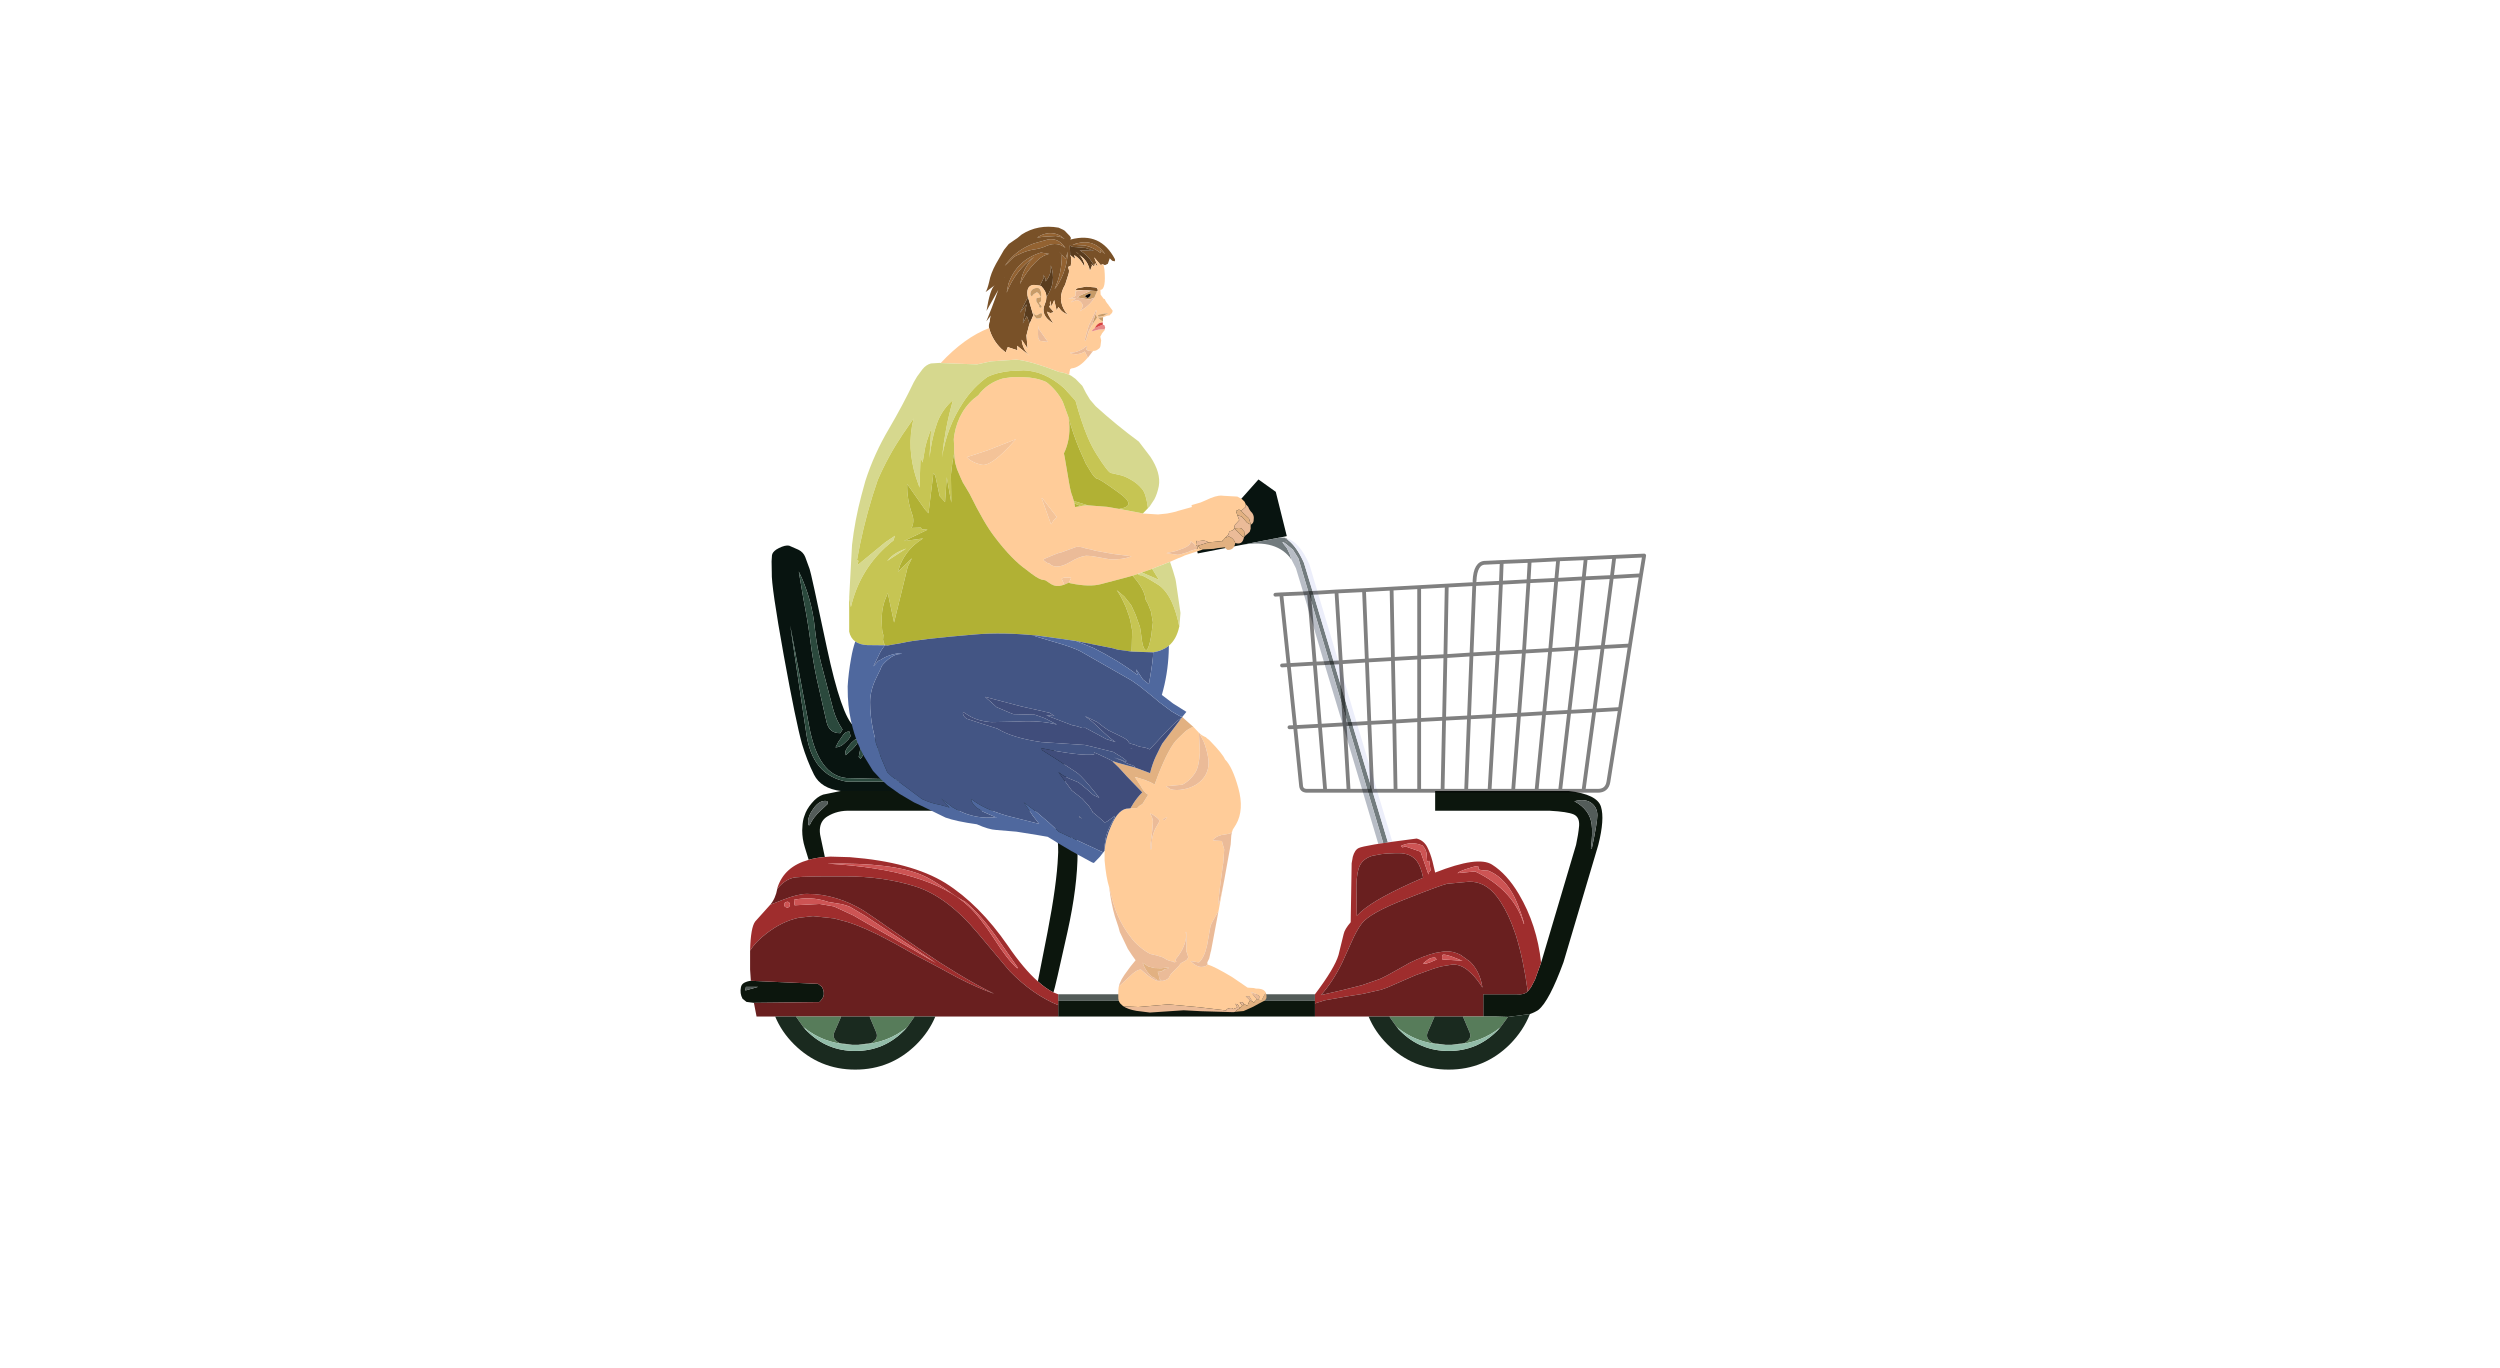 <?xml version="1.0" encoding="UTF-8" standalone="no"?>
<svg xmlns:ffdec="https://www.free-decompiler.com/flash" xmlns:xlink="http://www.w3.org/1999/xlink" ffdec:objectType="frame" height="359.55px" width="657.25px" xmlns="http://www.w3.org/2000/svg">
  <g transform="matrix(1.0, 0.0, 0.0, 1.0, 242.7, 135.45)">
    <use ffdec:characterId="960" height="155.15" id="vehicle" transform="matrix(1.0, 0.0, 0.0, 1.0, -48.0, -9.4)" width="238.05" xlink:href="#sprite0"/>
    <use ffdec:characterId="961" height="206.65" transform="matrix(1.0, 0.0, 0.0, 1.0, -19.85, -75.85)" width="115.8" xlink:href="#shape1"/>
  </g>
  <defs>
    <g id="sprite0" transform="matrix(1.0, 0.0, 0.0, 1.0, 118.75, 77.55)">
      <use ffdec:characterId="959" height="155.15" transform="matrix(1.0, 0.0, 0.0, 1.0, -118.75, -77.55)" width="238.05" xlink:href="#shape0"/>
    </g>
    <g id="shape0" transform="matrix(1.0, 0.0, 0.0, 1.0, 118.75, 77.55)">
      <path d="M-92.4 4.35 Q-97.6 3.7 -99.45 0.05 -101.3 -3.65 -102.6 -8.0 -104.2 -13.7 -107.4 -31.3 -110.7 -49.6 -110.55 -53.05 L-110.6 -56.0 -110.5 -57.6 Q-110.4 -58.4 -109.4 -59.1 L-108.7 -59.5 Q-107.0 -60.35 -106.0 -60.15 L-103.6 -59.1 Q-102.25 -58.45 -101.75 -57.15 L-100.6 -54.0 Q-100.3 -53.4 -96.05 -33.25 -92.25 -15.45 -88.95 -12.65 L-88.75 -12.45 Q-86.05 -10.3 -82.6 -9.4 L-78.75 -8.65 -74.25 -8.4 -64.75 -8.15 -61.3 -8.25 Q-54.15 -8.45 -47.45 -8.05 L-40.35 -7.55 Q-36.7 -7.4 -34.9 -4.95 -33.15 -2.5 -33.1 -0.1 -33.05 1.45 -33.8 2.45 L-34.85 3.3 -36.15 3.9 -39.5 4.35 -92.4 4.35 M13.0 -60.35 L1.45 -58.1 -1.15 -67.5 12.2 -71.7 17.4 -77.55 Q19.7 -75.9 21.95 -74.3 L24.85 -62.65 22.9 -62.25 22.6 -62.2 13.0 -60.35 M-100.4 -35.1 Q-99.75 -29.95 -98.7 -25.0 L-96.15 -13.8 Q-95.45 -10.8 -92.55 -10.85 L-91.95 -11.8 Q-93.6 -14.25 -94.4 -17.1 L-97.6 -29.3 Q-98.7 -33.6 -99.2 -38.15 -99.95 -46.2 -103.45 -53.35 L-102.25 -46.25 Q-101.15 -40.7 -100.4 -35.1 M-91.55 -8.1 L-90.4 -9.2 -89.85 -10.05 -90.1 -11.25 Q-91.1 -11.35 -91.75 -10.45 L-93.05 -8.55 -93.8 -7.1 Q-92.5 -7.2 -91.55 -8.1 M-86.25 -8.5 Q-87.25 -8.65 -87.2 -7.15 L-87.7 -4.6 -87.2 -4.1 -86.05 -5.85 -85.25 -7.4 Q-85.25 -8.3 -86.25 -8.5 M-89.4 -6.6 L-88.75 -7.3 Q-88.0 -8.15 -88.0 -8.45 -88.0 -9.6 -88.75 -9.1 L-89.6 -8.35 Q-91.2 -6.55 -91.2 -5.95 L-91.1 -5.05 -89.4 -6.6 M-84.05 -6.9 L-84.25 -6.65 Q-84.5 -5.95 -83.95 -5.2 -83.75 -4.85 -84.25 -3.1 L-83.65 -3.95 -82.45 -5.05 -80.2 -5.45 -64.75 -5.35 -36.7 -3.65 Q-38.1 -4.45 -39.55 -4.95 -43.3 -6.35 -47.35 -6.35 -56.05 -6.3 -64.75 -6.4 L-84.05 -6.9 M-105.7 -39.15 L-101.5 -10.95 Q-100.0 0.25 -90.85 1.9 L-55.95 1.85 -90.85 0.95 Q-98.3 0.3 -100.7 -12.55 L-105.7 -39.15" fill="#081410" fill-rule="evenodd" stroke="none"/>
      <path d="M24.25 -62.25 L24.8 -62.1 25.2 -61.6 24.25 -62.25" fill="#999999" fill-rule="evenodd" stroke="none"/>
      <path d="M13.0 -60.35 L22.6 -62.2 22.9 -62.25 24.25 -62.25 25.2 -61.6 Q27.45 -59.9 29.35 -55.65 L31.75 -47.75 30.65 -47.7 30.6 -47.7 30.65 -47.7 31.75 -47.75 37.25 -29.4 36.1 -29.35 37.25 -29.4 39.55 -21.7 39.85 -16.75 39.55 -21.7 42.05 -13.3 40.9 -13.25 42.05 -13.3 47.3 4.15 47.3 4.3 47.35 4.3 47.3 4.3 46.1 4.3 47.3 4.3 47.3 4.15 47.35 4.3 51.45 17.9 50.25 18.05 50.2 18.05 46.1 4.3 40.9 -13.25 39.85 -16.75 36.1 -29.35 30.7 -47.45 30.6 -47.7 27.9 -56.8 26.45 -59.1 Q22.0 -62.9 24.85 -59.55 L25.6 -57.95 26.1 -56.45 Q22.3 -61.95 13.0 -60.35 M30.7 -47.45 L30.65 -47.7 30.7 -47.45" fill="#727b7e" fill-rule="evenodd" stroke="none"/>
      <path d="M48.6 4.3 L52.6 17.7 52.0 17.8 51.5 17.85 51.45 17.9 47.35 4.3 47.3 4.15 42.05 -13.3 39.55 -21.7 37.25 -29.4 31.75 -47.75 29.35 -55.65 Q27.45 -59.9 25.2 -61.6 L24.8 -62.1 Q28.15 -61.15 30.8 -55.2 L33.0 -47.8 31.75 -47.75 33.0 -47.8 38.5 -29.45 37.25 -29.4 38.5 -29.45 39.2 -27.15 39.55 -21.7 39.2 -27.15 43.3 -13.35 42.05 -13.3 43.3 -13.35 47.1 -0.7 48.6 4.3 47.35 4.3 48.6 4.3 M47.1 -0.7 L47.3 4.15 47.1 -0.7" fill="#eceefa" fill-rule="evenodd" stroke="none"/>
      <path d="M48.9 18.25 L44.75 4.3 46.1 4.3 50.2 18.05 49.5 18.15 48.9 18.25 M26.1 -56.45 L25.6 -57.95 24.85 -59.55 Q22.0 -62.9 26.45 -59.1 L27.9 -56.8 30.6 -47.7 29.25 -47.6 30.6 -47.7 30.7 -47.45 36.1 -29.35 34.7 -29.25 36.1 -29.35 39.85 -16.75 40.05 -13.2 39.55 -13.15 40.05 -13.2 39.85 -16.75 40.9 -13.25 40.05 -13.2 40.2 -10.95 40.05 -13.2 40.9 -13.25 46.1 4.3 44.75 4.3 40.2 -10.95 39.55 -13.15 34.7 -29.25 31.25 -40.95 29.25 -47.6 27.25 -54.2 26.1 -56.45 M31.25 -40.95 L30.7 -47.45 31.25 -40.95" fill="#b8bdc6" fill-rule="evenodd" stroke="none"/>
      <path d="M91.7 49.5 L91.75 49.35 100.9 18.5 Q101.5 15.75 101.7 13.5 101.85 11.2 100.25 10.5 98.6 9.8 94.05 9.55 L63.85 9.55 63.85 4.35 98.95 4.35 Q106.45 5.2 107.45 8.5 108.45 11.75 106.75 18.5 L97.6 49.35 Q93.85 59.6 91.0 61.9 90.05 62.55 88.75 63.0 L88.7 63.0 83.0 63.75 79.85 63.65 76.5 63.65 76.5 57.8 85.4 57.8 Q87.1 58.0 88.2 57.05 L89.05 55.95 90.15 53.85 90.15 53.8 91.7 49.5 M32.25 63.65 L-35.25 63.65 -35.25 60.65 -35.25 59.4 32.25 59.4 32.25 60.2 32.25 63.65 M-115.25 60.05 L-117.2 59.8 -118.25 58.95 Q-119.0 57.55 -118.65 55.9 -118.5 55.2 -117.85 54.8 -117.0 54.35 -116.05 54.25 L-98.4 55.05 -97.35 55.85 Q-96.6 57.25 -97.0 58.45 L-97.5 59.25 -98.05 59.85 -115.25 60.05 M-100.85 22.45 L-101.85 19.2 Q-102.55 16.95 -102.55 14.7 L-102.5 13.9 Q-102.45 12.1 -101.95 10.85 -101.45 9.2 -100.05 7.55 -98.65 5.85 -97.05 5.3 L-92.4 4.35 -39.5 4.35 Q-31.2 5.6 -30.35 16.0 L-30.15 20.4 Q-30.15 29.4 -32.8 41.35 -36.1 56.3 -36.5 57.3 -38.45 56.35 -40.6 54.4 L-38.05 41.45 Q-35.6 28.75 -35.3 21.4 L-35.25 20.4 Q-35.25 13.85 -37.15 11.75 -39.2 9.45 -43.45 9.55 L-89.85 9.55 Q-93.3 9.4 -95.95 11.05 -97.55 12.05 -97.85 13.9 -98.05 15.05 -97.7 16.5 L-96.6 21.7 Q-98.95 21.9 -100.85 22.45 M106.5 10.75 Q106.5 8.8 105.05 7.6 103.35 6.25 100.45 7.05 104.5 9.2 105.0 13.15 105.3 15.35 104.8 19.45 L105.05 19.45 Q106.5 12.55 106.5 10.75 M-39.25 6.55 L-39.3 6.65 -39.4 6.85 Q-34.3 9.1 -32.6 12.9 -31.65 15.1 -31.6 19.45 L-31.35 19.45 -31.3 18.75 Q-31.3 14.65 -32.8 10.95 -35.0 5.55 -39.25 6.55 M-95.8 7.7 L-95.9 7.1 -96.05 7.0 Q-97.95 6.65 -99.55 8.9 -101.0 10.85 -101.0 12.35 L-100.95 13.05 -100.85 13.35 -100.6 13.35 Q-99.7 11.3 -97.65 9.45 L-95.8 7.7 M-117.35 55.85 L-117.5 56.8 -114.15 55.85 -117.35 55.85" fill="#0c160d" fill-rule="evenodd" stroke="none"/>
      <path d="M-35.25 57.8 L32.25 57.8 32.25 59.4 -35.25 59.4 -35.25 57.8 M106.5 10.75 Q106.5 12.55 105.05 19.45 L104.8 19.45 Q105.3 15.35 105.0 13.15 104.5 9.2 100.45 7.05 103.35 6.25 105.05 7.6 106.5 8.8 106.5 10.75 M-39.25 6.55 Q-35.0 5.55 -32.8 10.95 -31.3 14.65 -31.3 18.75 L-31.35 19.45 -31.6 19.45 Q-31.65 15.1 -32.6 12.9 -34.3 9.1 -39.4 6.85 L-39.3 6.65 -39.25 6.55 M-95.8 7.7 L-97.65 9.45 Q-99.7 11.3 -100.6 13.35 L-100.85 13.35 -100.95 13.05 -101.0 12.35 Q-101.0 10.85 -99.55 8.9 -97.95 6.65 -96.05 7.0 L-95.9 7.1 -95.8 7.7 M-117.35 55.85 L-114.15 55.85 -117.5 56.8 -117.35 55.85" fill="#535c59" fill-rule="evenodd" stroke="none"/>
      <path d="M52.6 17.7 L59.0 16.85 Q60.85 17.35 61.75 19.05 62.6 20.7 63.15 22.85 L63.85 25.8 Q75.1 21.35 78.8 23.7 82.7 26.15 85.85 31.45 90.65 39.55 91.7 49.5 L90.15 53.8 90.15 53.85 89.05 55.95 88.2 57.05 Q87.05 48.55 85.05 42.2 L84.0 39.3 Q82.25 34.9 79.95 31.95 76.9 28.1 72.75 28.2 L66.95 28.75 Q65.25 29.15 56.0 32.8 46.7 36.4 44.55 39.2 43.15 41.05 41.75 44.3 L39.35 49.6 Q36.95 54.5 33.85 58.0 L39.5 56.7 44.65 55.4 49.1 53.85 49.6 53.65 51.3 52.8 56.15 50.1 56.9 49.65 Q61.0 47.6 64.0 46.9 L66.4 46.5 Q68.6 46.4 70.55 47.45 L73.0 49.2 Q74.1 50.25 74.9 51.7 75.9 53.55 76.3 56.05 74.85 53.75 73.4 52.35 71.4 50.35 69.45 50.05 L68.6 49.95 65.55 50.45 Q63.55 50.95 60.7 52.05 L58.65 52.8 51.2 56.05 51.05 56.1 49.65 56.6 44.8 57.7 40.1 58.45 34.75 59.4 32.25 60.2 32.25 59.4 32.25 57.8 Q37.45 50.9 38.45 47.45 L39.8 41.95 Q40.05 40.7 41.65 38.85 L41.9 23.35 42.2 21.65 Q42.7 19.85 43.75 19.35 44.45 19.0 47.95 18.4 L48.9 18.25 49.5 18.15 50.2 18.05 50.25 18.05 51.45 17.9 51.5 17.85 52.0 17.8 52.6 17.7 M-116.25 46.3 Q-116.1 40.2 -114.9 38.65 L-111.35 34.7 -110.95 34.25 -107.6 32.95 Q-103.65 31.4 -101.3 31.4 -97.3 31.4 -93.45 32.6 -89.85 33.7 -86.4 35.8 L-83.65 37.65 -80.35 39.95 -74.3 44.1 -72.05 45.65 -66.45 49.4 -62.1 52.1 Q-56.55 55.5 -52.1 57.65 -56.4 56.15 -61.65 53.45 L-66.15 51.0 Q-69.75 49.05 -72.1 47.85 -72.6 47.55 -73.05 47.35 -78.95 43.95 -83.1 41.9 L-84.8 41.1 Q-87.95 39.65 -90.8 38.75 L-94.2 37.85 -99.7 37.25 -103.55 37.7 Q-107.9 38.65 -112.0 41.85 -114.75 43.95 -116.25 46.3 M-109.1 30.05 L-109.05 29.75 Q-107.25 24.2 -100.85 22.45 -98.95 21.9 -96.6 21.7 L-95.1 21.6 -90.0 21.75 Q-73.9 23.0 -64.9 28.55 -56.0 34.15 -48.5 45.0 -44.3 51.15 -40.6 54.4 -38.45 56.35 -36.5 57.3 L-35.25 57.8 -35.25 59.4 -35.25 60.65 Q-42.0 57.9 -48.05 51.65 L-56.45 41.65 Q-64.45 32.1 -72.8 29.45 -81.1 26.8 -91.35 26.8 -101.6 26.75 -104.2 27.05 -106.8 27.3 -109.1 30.05 M87.15 39.3 L87.25 39.15 Q85.65 33.7 84.05 31.05 81.5 26.75 77.8 25.3 75.25 25.2 75.25 24.85 L75.2 24.25 75.1 24.1 Q74.3 24.1 72.25 24.8 70.1 25.5 69.75 25.95 L74.35 25.5 Q79.65 28.0 83.0 31.8 85.95 35.15 87.15 39.3 M62.3 22.7 L61.75 22.9 61.65 21.6 Q61.7 19.95 60.55 18.7 57.6 17.45 54.85 18.8 L55.3 19.2 55.95 18.9 60.0 20.3 62.1 26.3 62.2 25.75 62.65 25.25 62.3 22.7 M47.3 21.4 Q44.95 22.15 44.05 23.95 43.25 25.6 43.15 29.15 L43.25 37.15 44.35 36.1 Q48.4 32.45 60.7 27.15 60.1 24.25 59.05 22.8 57.45 20.7 54.3 20.7 L53.5 20.7 52.3 20.75 51.0 20.8 49.7 20.95 47.3 21.4 M65.85 48.65 L69.95 48.9 71.05 49.05 70.05 48.6 68.25 47.9 Q66.4 47.25 65.85 47.4 L65.65 47.95 Q65.65 48.75 65.85 48.65 M64.25 48.65 L63.85 48.15 Q62.75 48.1 62.0 48.65 L60.65 49.7 61.45 49.75 62.65 49.35 64.25 48.65 M-65.25 29.85 Q-68.45 27.6 -70.85 26.55 -78.55 23.15 -95.95 23.45 -69.2 24.95 -58.8 34.65 -55.85 37.4 -52.15 43.1 -48.6 48.7 -46.0 51.0 L-45.9 50.75 -52.1 41.9 Q-55.85 36.7 -59.65 33.5 -61.65 32.45 -65.25 29.85 M-73.25 45.6 L-85.95 37.2 -90.0 34.8 Q-91.6 34.15 -93.1 33.95 L-95.75 33.5 -96.2 33.35 Q-100.3 32.05 -104.7 32.95 L-104.55 34.4 -97.95 34.05 -94.2 34.7 -89.25 37.0 -89.2 37.0 -86.1 38.8 -82.95 40.6 -72.75 46.45 -67.35 49.6 -73.25 45.6 M-106.5 35.0 Q-106.2 35.0 -105.95 34.8 L-105.75 34.25 -105.95 33.7 Q-106.2 33.45 -106.5 33.45 L-107.1 33.7 -107.3 34.25 -107.1 34.8 -106.5 35.0" fill="#9f2d2d" fill-rule="evenodd" stroke="none"/>
      <path d="M46.35 63.65 L32.25 63.65 32.25 60.2 34.75 59.4 40.1 58.45 44.8 57.7 49.65 56.6 51.05 56.1 51.2 56.05 58.65 52.8 60.7 52.05 Q63.55 50.95 65.55 50.45 L68.6 49.95 69.45 50.05 Q71.4 50.35 73.4 52.35 74.85 53.75 76.3 56.05 75.9 53.55 74.9 51.7 74.1 50.25 73.0 49.2 L70.55 47.45 Q68.6 46.4 66.4 46.5 L64.0 46.9 Q61.0 47.6 56.9 49.65 L56.15 50.1 51.3 52.8 49.6 53.65 49.1 53.85 44.65 55.4 39.5 56.7 33.85 58.0 Q36.95 54.5 39.35 49.6 L41.75 44.3 Q43.15 41.05 44.55 39.2 46.7 36.4 56.0 32.8 65.25 29.15 66.95 28.75 L72.75 28.2 Q76.9 28.1 79.95 31.95 82.25 34.9 84.0 39.3 L85.05 42.2 Q87.05 48.55 88.2 57.05 87.1 58.0 85.4 57.8 L76.5 57.8 76.5 63.65 71.15 63.65 63.7 63.65 51.8 63.65 46.35 63.65 M-35.25 63.65 L-67.55 63.65 -73.0 63.65 -84.85 63.65 -92.3 63.65 -104.2 63.65 -109.65 63.65 -114.55 63.65 -115.25 60.05 -98.05 59.85 -97.5 59.25 -97.0 58.45 Q-96.6 57.25 -97.35 55.85 L-98.4 55.05 -116.05 54.25 -116.25 51.3 -116.25 46.3 Q-114.75 43.95 -112.0 41.85 -107.9 38.65 -103.55 37.7 L-99.7 37.25 -94.2 37.85 -90.8 38.75 Q-87.95 39.65 -84.8 41.1 L-83.1 41.9 Q-78.95 43.95 -73.05 47.35 -72.6 47.55 -72.1 47.85 -69.75 49.05 -66.15 51.0 L-61.65 53.45 Q-56.4 56.15 -52.1 57.65 -56.55 55.5 -62.1 52.1 L-66.45 49.4 -72.05 45.65 -74.3 44.1 -80.35 39.95 -83.65 37.65 -86.4 35.8 Q-89.85 33.7 -93.45 32.6 -97.3 31.4 -101.3 31.4 -103.65 31.4 -107.6 32.95 L-110.95 34.25 Q-109.55 32.6 -109.1 30.05 -106.8 27.3 -104.2 27.05 -101.6 26.75 -91.35 26.8 -81.1 26.8 -72.8 29.45 -64.45 32.1 -56.45 41.65 L-48.05 51.65 Q-42.0 57.9 -35.25 60.65 L-35.25 63.65 M47.3 21.4 L49.7 20.95 51.0 20.8 52.3 20.75 53.5 20.7 54.3 20.7 Q57.45 20.7 59.05 22.8 60.1 24.25 60.7 27.15 48.4 32.45 44.35 36.1 L43.25 37.15 43.15 29.15 Q43.25 25.6 44.05 23.95 44.95 22.15 47.3 21.4" fill="#691f1f" fill-rule="evenodd" stroke="none"/>
      <path d="M87.15 39.3 Q85.95 35.15 83.0 31.8 79.65 28.0 74.35 25.5 L69.75 25.95 Q70.1 25.5 72.25 24.8 74.3 24.1 75.1 24.1 L75.2 24.25 75.25 24.85 Q75.25 25.2 77.8 25.3 81.5 26.75 84.05 31.05 85.65 33.7 87.25 39.15 L87.15 39.3 M62.3 22.7 L62.65 25.25 62.2 25.75 62.1 26.3 60.0 20.3 55.95 18.9 55.3 19.2 54.85 18.8 Q57.6 17.45 60.55 18.7 61.7 19.95 61.65 21.6 L61.75 22.9 62.3 22.7 M64.25 48.65 L62.65 49.35 61.45 49.75 60.65 49.7 62.0 48.65 Q62.75 48.1 63.85 48.15 L64.25 48.65 M65.85 48.65 Q65.65 48.75 65.65 47.95 L65.85 47.4 Q66.4 47.25 68.25 47.9 L70.05 48.6 71.05 49.05 69.95 48.9 65.85 48.65 M-65.25 29.85 Q-61.65 32.45 -59.65 33.5 -55.85 36.7 -52.1 41.9 L-45.9 50.75 -46.0 51.0 Q-48.6 48.7 -52.15 43.1 -55.85 37.4 -58.8 34.65 -69.2 24.95 -95.95 23.45 -78.55 23.15 -70.85 26.55 -68.45 27.6 -65.25 29.85 M-73.25 45.6 L-67.35 49.6 -72.75 46.45 -82.95 40.6 -86.1 38.8 -89.2 37.0 -89.25 37.0 -94.2 34.7 -97.95 34.05 -104.55 34.4 -104.7 32.95 Q-100.3 32.05 -96.2 33.35 L-95.75 33.5 -93.1 33.95 Q-91.6 34.15 -90.0 34.8 L-85.95 37.2 -73.25 45.6 M-106.5 35.0 L-107.1 34.8 -107.3 34.25 -107.1 33.7 -106.5 33.45 Q-106.2 33.45 -105.95 33.7 L-105.75 34.25 -105.95 34.8 Q-106.2 35.0 -106.5 35.0" fill="#cd5454" fill-rule="evenodd" stroke="none"/>
      <path d="M76.5 63.65 L79.85 63.65 83.0 63.75 81.0 66.5 80.95 66.55 Q75.85 70.6 69.05 71.05 L68.15 71.1 71.6 70.6 Q73.55 69.55 72.95 67.9 L71.15 63.65 76.5 63.65 M63.7 63.65 L61.85 67.9 Q61.25 69.55 63.2 70.6 L66.65 71.1 65.75 71.05 Q58.8 70.6 53.75 66.4 L51.8 63.65 63.7 63.65 M-73.0 63.65 L-75.0 66.5 -75.05 66.55 Q-80.15 70.6 -86.95 71.05 L-87.85 71.1 -84.4 70.6 Q-82.45 69.55 -83.05 67.9 L-84.85 63.65 -73.0 63.65 M-102.25 66.4 L-104.2 63.65 -92.3 63.65 -94.15 67.9 Q-94.75 69.55 -92.8 70.6 L-89.35 71.1 -90.25 71.05 Q-97.2 70.6 -102.25 66.4" fill="#577c5a" fill-rule="evenodd" stroke="none"/>
      <path d="M88.75 63.0 Q87.05 67.35 83.5 70.95 76.8 77.6 67.4 77.6 58.0 77.6 51.3 70.95 48.0 67.65 46.35 63.65 L51.8 63.65 53.75 66.4 54.15 66.85 54.2 66.95 54.75 67.5 Q60.0 72.7 67.4 72.7 74.8 72.7 80.05 67.5 L80.4 67.15 80.95 66.55 81.0 66.5 83.0 63.75 88.7 63.0 88.75 63.0 M-67.55 63.65 Q-69.2 67.65 -72.5 70.95 -79.2 77.6 -88.6 77.6 -98.0 77.6 -104.7 70.95 -108.0 67.65 -109.65 63.65 L-104.2 63.65 -102.25 66.4 -101.85 66.85 -101.8 66.95 -101.25 67.5 Q-96.0 72.7 -88.6 72.7 -81.2 72.7 -75.95 67.5 L-75.6 67.15 -75.05 66.55 -75.0 66.5 -73.0 63.65 -67.55 63.65 M66.65 71.1 L63.2 70.6 Q61.25 69.55 61.85 67.9 L63.7 63.65 71.15 63.65 72.95 67.9 Q73.55 69.55 71.6 70.6 L68.15 71.1 66.65 71.1 M-84.85 63.65 L-83.05 67.9 Q-82.45 69.55 -84.4 70.6 L-87.85 71.1 -89.35 71.1 -92.8 70.6 Q-94.75 69.55 -94.15 67.9 L-92.3 63.65 -84.85 63.65" fill="#1a2a1f" fill-rule="evenodd" stroke="none"/>
      <path d="M66.65 71.1 L68.15 71.1 69.05 71.05 Q75.85 70.6 80.95 66.55 L80.4 67.15 80.05 67.5 Q74.8 72.7 67.4 72.7 60.0 72.7 54.75 67.5 L54.2 66.95 54.15 66.85 53.75 66.4 Q58.8 70.6 65.75 71.05 L66.65 71.1 M-75.05 66.55 L-75.6 67.15 -75.95 67.5 Q-81.2 72.7 -88.6 72.7 -96.0 72.7 -101.25 67.5 L-101.8 66.95 -101.85 66.85 -102.25 66.4 Q-97.2 70.6 -90.25 71.05 L-89.35 71.1 -87.85 71.1 -86.95 71.05 Q-80.15 70.6 -75.05 66.55" fill="#92bca8" fill-rule="evenodd" stroke="none"/>
      <path d="M-100.4 -35.1 Q-101.15 -40.7 -102.25 -46.25 L-103.45 -53.35 Q-99.95 -46.2 -99.2 -38.15 -98.7 -33.6 -97.6 -29.3 L-94.4 -17.1 Q-93.6 -14.25 -91.95 -11.8 L-92.55 -10.85 Q-95.45 -10.8 -96.15 -13.8 L-98.7 -25.0 Q-99.75 -29.95 -100.4 -35.1 M-91.55 -8.1 Q-92.5 -7.2 -93.8 -7.1 L-93.05 -8.55 -91.75 -10.45 Q-91.1 -11.35 -90.1 -11.25 L-89.85 -10.05 -90.4 -9.2 -91.55 -8.1 M-84.05 -6.9 L-64.75 -6.4 Q-56.05 -6.3 -47.35 -6.35 -43.3 -6.35 -39.55 -4.95 -38.1 -4.45 -36.7 -3.65 L-64.75 -5.35 -80.2 -5.45 -82.45 -5.05 -83.65 -3.95 -84.25 -3.1 Q-83.75 -4.85 -83.95 -5.2 -84.5 -5.95 -84.25 -6.65 L-84.05 -6.9 M-89.4 -6.6 L-91.1 -5.05 -91.2 -5.95 Q-91.2 -6.55 -89.6 -8.35 L-88.75 -9.1 Q-88.0 -9.6 -88.0 -8.45 -88.0 -8.15 -88.75 -7.3 L-89.4 -6.6 M-86.25 -8.5 Q-85.25 -8.3 -85.25 -7.4 L-86.05 -5.85 -87.2 -4.1 -87.7 -4.6 -87.2 -7.15 Q-87.25 -8.65 -86.25 -8.5 M-105.7 -39.15 L-100.7 -12.55 Q-98.3 0.3 -90.85 0.95 L-55.95 1.85 -90.85 1.9 Q-100.0 0.25 -101.5 -10.95 L-105.7 -39.15" fill="#2b493d" fill-rule="evenodd" stroke="none"/>
      <path d="M66.9 -49.65 L66.55 -31.1 73.4 -31.55 74.15 -50.05 66.9 -49.65 59.65 -49.25 59.65 -30.75 66.55 -31.1 66.2 -14.65 72.75 -15.0 73.4 -31.55 80.3 -31.95 81.15 -50.4 74.15 -50.05 M74.2 -50.8 Q74.4 -55.7 77.1 -55.65 L81.35 -55.85 88.7 -56.15 96.2 -56.55 103.45 -56.85 110.95 -57.2 118.8 -57.55 117.95 -52.35 115.05 -33.9 112.45 -17.2 109.4 1.95 Q109.0 4.35 106.5 4.3 L102.85 4.3 96.7 4.3 90.5 4.3 84.35 4.3 78.15 4.3 72.0 4.3 65.8 4.3 59.65 4.3 53.45 4.3 48.6 4.3 47.35 4.3 47.3 4.3 46.1 4.3 44.75 4.3 41.1 4.3 34.95 4.3 30.1 4.3 Q28.7 4.25 28.6 2.95 L27.05 -12.45 25.55 -12.4 M33.0 -47.8 L37.9 -48.1 45.15 -48.45 52.4 -48.85 59.65 -49.25 M29.25 -47.6 L30.6 -47.7 30.65 -47.7 31.75 -47.75 33.0 -47.8 M30.7 -47.45 L31.25 -40.95 32.2 -29.15 34.7 -29.25 36.1 -29.35 37.25 -29.4 38.5 -29.45 39.05 -29.5 37.9 -48.1 M30.65 -47.7 L30.7 -47.45 M23.6 -28.65 L25.35 -28.75 23.4 -47.35 21.85 -47.25 M29.25 -47.6 L23.4 -47.35 M39.55 -13.15 L40.05 -13.2 39.85 -16.75 39.55 -21.7 39.2 -27.15 39.05 -29.5 45.9 -29.95 45.15 -48.45 M25.35 -28.75 L32.2 -29.15 33.55 -12.8 39.55 -13.15 M40.2 -10.95 L40.05 -13.2 40.9 -13.25 42.05 -13.3 43.3 -13.35 46.55 -13.55 45.9 -29.95 52.75 -30.35 52.4 -48.85 M25.35 -28.75 L27.05 -12.45 33.55 -12.8 34.95 4.3 M52.75 -30.35 L59.65 -30.75 59.65 -14.3 66.2 -14.65 65.8 4.3 M47.3 4.15 L47.1 -0.7 46.55 -13.55 53.1 -13.9 59.65 -14.3 59.65 4.3 M53.45 4.3 L53.1 -13.9 52.75 -30.35 M78.15 4.3 L79.3 -15.35 72.75 -15.0 72.0 4.3 M79.3 -15.35 L85.9 -15.7 87.2 -32.3 80.3 -31.95 79.3 -15.35 M81.35 -55.85 L81.15 -50.4 88.4 -50.8 88.7 -56.15 M88.4 -50.8 L95.7 -51.15 96.2 -56.55 M103.45 -56.85 L102.9 -51.55 110.3 -51.9 110.95 -57.2 M117.95 -52.35 L110.3 -51.9 107.9 -33.5 115.05 -33.9 M95.7 -51.15 L94.1 -32.7 101.05 -33.1 102.9 -51.55 95.7 -51.15 M88.4 -50.8 L87.2 -32.3 94.1 -32.7 92.5 -16.1 99.1 -16.45 101.05 -33.1 107.9 -33.5 105.7 -16.8 112.45 -17.2 M90.5 4.3 L92.5 -16.1 85.9 -15.7 84.35 4.3 M99.1 -16.45 L105.7 -16.8 102.85 4.3 M47.3 4.15 L47.3 4.3 M40.2 -10.95 L41.1 4.3 M99.1 -16.45 L96.7 4.3" fill="none" stroke="#000000" stroke-linecap="round" stroke-linejoin="round" stroke-opacity="0.498" stroke-width="1.0"/>
    </g>
    <g id="shape1" transform="matrix(1.0, 0.0, 0.0, 1.0, 19.85, 75.85)">
      <path d="M46.45 -69.75 L46.7 -68.9 Q44.8 -70.4 42.6 -70.9 L39.3 -71.1 40.3 -71.45 41.55 -71.7 Q45.4 -72.2 47.85 -68.65 L46.45 -69.75 M36.1 -73.15 L34.9 -73.4 31.6 -73.2 29.95 -73.0 30.9 -73.55 Q33.6 -74.8 36.0 -73.5 L36.55 -73.1 37.2 -72.6 36.1 -73.15 M37.4 -70.25 Q35.35 -71.95 32.65 -70.9 30.85 -70.05 29.0 -69.85 26.95 -69.5 25.05 -68.5 L24.45 -68.25 23.75 -67.8 21.45 -65.55 Q24.3 -69.7 29.1 -71.45 L32.85 -72.5 Q35.25 -72.9 36.9 -70.9 L37.4 -70.25 M35.65 -69.4 L37.45 -67.35 38.0 -69.3 Q37.9 -64.45 35.05 -60.05 L34.55 -59.45 Q36.5 -63.8 36.45 -68.45 L35.65 -69.4 M21.25 -62.55 L21.3 -62.55 21.25 -62.5 21.25 -62.55 M30.95 -69.05 L33.1 -68.7 Q31.4 -68.3 30.05 -67.0 27.15 -64.25 25.45 -60.75 L25.8 -62.1 Q26.65 -65.55 29.2 -67.95 24.2 -64.35 21.95 -58.5 L22.4 -60.8 Q24.6 -67.05 30.95 -69.05" fill="#936231" fill-rule="evenodd" stroke="none"/>
      <path d="M46.45 -69.75 L47.85 -68.65 Q45.4 -72.2 41.55 -71.7 L40.3 -71.45 39.3 -71.1 42.6 -70.9 Q44.8 -70.4 46.7 -68.9 L46.45 -69.75 M45.0 -65.5 L44.45 -66.45 Q43.2 -68.4 41.15 -69.65 L44.8 -69.5 44.85 -69.5 44.75 -69.55 42.7 -70.25 39.25 -70.55 38.55 -70.9 38.65 -68.4 38.85 -67.95 Q39.1 -66.85 38.75 -65.45 37.9 -65.5 38.25 -64.75 L38.35 -64.3 38.3 -63.7 38.15 -63.2 37.45 -61.0 37.35 -60.65 Q35.05 -56.85 37.45 -53.4 L38.05 -52.65 Q37.65 -52.9 37.3 -53.1 36.55 -53.45 36.0 -54.15 L35.55 -54.75 35.1 -53.85 34.45 -56.55 33.75 -54.9 33.4 -56.4 33.3 -55.7 33.55 -55.2 33.15 -55.0 33.25 -54.65 34.0 -53.8 34.35 -53.4 33.5 -53.15 32.65 -53.4 32.55 -53.65 Q32.5 -53.15 34.2 -50.45 30.65 -52.55 32.0 -55.55 L32.3 -56.4 32.4 -57.35 Q35.15 -61.3 33.55 -65.7 33.8 -63.25 32.15 -61.45 L32.2 -62.1 31.6 -63.25 31.75 -62.5 30.7 -60.35 29.1 -60.55 Q27.25 -60.4 27.4 -58.15 L27.45 -57.6 27.55 -57.35 25.45 -53.2 27.2 -55.45 26.2 -50.45 27.25 -52.35 28.0 -50.4 27.85 -50.0 27.15 -47.25 27.45 -43.85 25.9 -46.15 Q26.1 -43.7 27.95 -41.95 L24.7 -44.55 24.8 -43.35 22.25 -44.2 21.7 -42.8 20.5 -43.8 Q18.2 -46.05 17.35 -49.15 L17.35 -49.2 17.3 -49.4 Q17.2 -50.15 17.55 -50.95 17.5 -51.65 17.8 -52.5 L16.6 -50.95 18.0 -54.45 19.2 -57.7 19.75 -59.25 16.65 -53.7 Q17.55 -59.4 18.8 -60.45 L16.4 -58.65 Q16.85 -59.25 17.35 -61.35 17.75 -63.55 19.15 -66.1 L21.25 -69.75 22.5 -71.3 24.15 -72.45 24.75 -72.85 25.9 -73.8 Q30.2 -76.55 35.6 -75.6 L36.8 -75.05 37.2 -74.8 38.55 -73.4 38.85 -72.9 38.75 -72.55 38.7 -72.45 38.85 -72.5 Q46.6 -74.55 50.4 -67.35 L50.45 -67.05 50.35 -66.75 49.7 -66.9 49.45 -67.15 49.05 -67.55 48.55 -66.1 47.8 -65.75 47.4 -65.9 47.15 -66.0 46.7 -65.75 44.95 -67.8 45.85 -65.55 45.75 -65.45 Q45.4 -65.8 45.2 -66.3 L45.0 -65.5 M42.25 -59.2 L40.2 -59.15 39.95 -59.15 40.45 -59.65 42.85 -60.1 45.15 -59.9 Q45.85 -59.8 45.9 -59.25 L45.9 -59.0 45.75 -58.9 44.1 -59.05 42.25 -59.2 M35.65 -69.4 L36.45 -68.45 Q36.5 -63.8 34.55 -59.45 L35.05 -60.05 Q37.9 -64.45 38.0 -69.3 L37.45 -67.35 35.65 -69.4 M37.4 -70.25 L36.9 -70.9 Q35.25 -72.9 32.85 -72.5 L29.1 -71.45 Q24.3 -69.7 21.45 -65.55 L23.75 -67.8 24.45 -68.25 25.05 -68.5 Q26.95 -69.5 29.0 -69.85 30.85 -70.05 32.65 -70.9 35.35 -71.95 37.4 -70.25 M36.1 -73.15 L37.2 -72.6 36.55 -73.1 36.0 -73.5 Q33.6 -74.8 30.9 -73.55 L29.95 -73.0 31.6 -73.2 34.9 -73.4 36.1 -73.15 M30.95 -69.05 Q24.6 -67.05 22.4 -60.8 L21.95 -58.5 Q24.2 -64.35 29.2 -67.95 26.65 -65.55 25.8 -62.1 L25.45 -60.75 Q27.15 -64.25 30.05 -67.0 31.4 -68.3 33.1 -68.7 L30.95 -69.05 M21.25 -62.55 L21.25 -62.5 21.3 -62.55 21.25 -62.55" fill="#795128" fill-rule="evenodd" stroke="none"/>
      <path d="M38.65 -68.4 L38.55 -70.9 39.25 -70.55 42.7 -70.25 44.75 -69.55 44.85 -69.5 44.8 -69.5 41.15 -69.65 Q43.2 -68.4 44.45 -66.45 L45.0 -65.5 44.95 -65.4 44.2 -66.0 44.4 -65.65 43.85 -64.2 Q43.5 -66.2 42.2 -67.5 L40.05 -69.3 Q41.8 -68.1 42.35 -66.15 L42.4 -65.25 Q41.55 -67.25 39.7 -68.4 L39.95 -67.5 39.85 -67.45 38.65 -68.4 M28.0 -50.4 L27.25 -52.35 26.2 -50.45 27.2 -55.45 25.45 -53.2 27.55 -57.35 28.95 -52.55 28.2 -50.8 28.0 -50.4 M30.7 -60.35 L31.75 -62.5 31.6 -63.25 32.2 -62.1 32.15 -61.45 Q33.8 -63.25 33.55 -65.7 35.15 -61.3 32.4 -57.35 32.4 -58.85 31.1 -60.15 L31.1 -60.2 30.7 -60.35" fill="#593c1e" fill-rule="evenodd" stroke="none"/>
      <path d="M45.0 -65.5 L45.2 -66.3 Q45.4 -65.8 45.75 -65.45 L45.85 -65.55 44.95 -67.8 46.7 -65.75 47.15 -66.0 47.4 -65.9 47.65 -64.65 Q48.15 -59.3 46.6 -59.25 L46.65 -58.0 47.45 -56.9 47.75 -56.8 Q47.9 -56.35 48.4 -55.65 L48.55 -55.55 48.8 -55.15 49.8 -53.8 Q49.85 -53.25 49.2 -52.75 L49.05 -52.55 48.35 -52.45 47.3 -52.05 46.0 -51.95 Q45.95 -51.8 46.15 -51.8 L46.65 -51.3 47.15 -51.0 47.25 -50.9 47.2 -50.7 46.3 -50.5 Q45.5 -50.05 45.15 -49.2 44.65 -48.95 44.25 -48.3 L46.1 -48.8 47.1 -48.85 Q47.55 -48.8 47.75 -49.0 L47.75 -48.7 47.05 -47.85 46.55 -46.9 46.6 -46.8 46.8 -45.95 46.65 -44.75 Q46.6 -43.95 46.0 -43.65 45.55 -43.25 44.9 -43.2 L44.7 -43.2 44.65 -43.1 Q43.45 -43.15 42.9 -43.5 L43.1 -44.35 42.85 -44.45 Q42.45 -43.9 41.15 -43.3 39.75 -42.65 38.6 -42.75 L38.65 -42.65 39.1 -42.45 40.15 -42.3 Q41.7 -42.45 42.5 -43.05 L43.3 -41.4 43.2 -41.35 Q41.0 -38.75 39.0 -38.6 L38.65 -38.4 Q38.45 -37.75 38.4 -36.9 37.05 -37.5 35.75 -37.65 27.95 -40.65 24.45 -40.9 L17.85 -40.45 17.8 -40.45 14.15 -39.65 4.6 -40.0 Q10.9 -46.75 17.35 -49.2 L17.35 -49.15 Q18.2 -46.05 20.5 -43.8 L21.7 -42.8 22.25 -44.2 24.8 -43.35 24.7 -44.55 27.95 -41.95 Q26.1 -43.7 25.9 -46.15 L27.45 -43.85 27.15 -47.25 27.85 -50.0 28.0 -50.4 28.2 -50.8 28.95 -52.55 27.55 -57.35 27.45 -57.6 27.4 -58.15 Q27.25 -60.4 29.1 -60.55 L30.7 -60.35 31.1 -60.2 31.1 -60.15 Q32.4 -58.85 32.4 -57.35 L32.3 -56.4 32.0 -55.55 Q30.65 -52.55 34.2 -50.45 32.5 -53.15 32.55 -53.65 L32.65 -53.4 33.5 -53.15 34.35 -53.4 34.0 -53.8 33.25 -54.65 33.15 -55.0 33.55 -55.2 33.3 -55.7 33.4 -56.4 33.75 -54.9 34.45 -56.55 35.1 -53.85 35.55 -54.75 36.0 -54.15 Q36.55 -53.45 37.3 -53.1 37.65 -52.9 38.05 -52.65 L37.45 -53.4 Q35.05 -56.85 37.35 -60.65 L37.45 -61.0 38.15 -63.2 38.3 -63.7 38.35 -64.3 38.25 -64.75 Q37.9 -65.5 38.75 -65.45 39.1 -66.85 38.85 -67.95 L38.65 -68.4 39.85 -67.45 39.95 -67.5 39.7 -68.4 Q41.55 -67.25 42.4 -65.25 L42.35 -66.15 Q41.8 -68.1 40.05 -69.3 L42.2 -67.5 Q43.5 -66.2 43.85 -64.2 L44.4 -65.65 44.2 -66.0 44.95 -65.4 45.0 -65.5 M38.85 -72.5 L38.7 -72.45 38.75 -72.55 38.85 -72.5 M45.75 -58.9 L45.9 -59.0 45.9 -59.25 Q45.85 -59.8 45.15 -59.9 L42.85 -60.1 40.45 -59.65 39.95 -59.15 40.2 -59.15 42.25 -59.2 40.05 -58.85 40.1 -57.7 Q39.25 -57.1 38.1 -56.9 L40.15 -57.05 38.8 -55.95 40.2 -56.55 40.65 -56.5 Q41.55 -56.25 41.95 -55.25 41.85 -54.3 41.2 -53.6 L41.8 -54.0 Q44.1 -55.45 45.0 -57.2 L45.75 -58.9 M44.25 -49.7 L44.7 -50.5 45.65 -51.85 45.7 -51.95 45.4 -52.75 45.5 -53.35 45.55 -53.7 45.45 -53.95 43.95 -50.7 Q43.45 -49.8 43.3 -49.05 L42.9 -47.65 42.5 -46.2 42.55 -45.75 Q42.9 -46.0 43.2 -47.35 L43.25 -47.5 43.5 -48.35 44.25 -49.7 M48.1 -52.85 L48.35 -52.85 48.6 -53.0 48.2 -53.05 47.95 -53.0 47.85 -53.05 46.5 -52.8 Q45.9 -52.65 45.95 -52.4 45.95 -52.15 46.5 -52.2 L47.4 -52.4 Q47.75 -52.5 48.1 -52.85 M57.75 -0.45 L61.75 -0.2 64.15 -0.45 65.4 -0.7 66.45 -0.95 67.05 -1.15 70.65 -2.15 70.55 -2.65 72.95 -3.35 74.35 -3.95 Q77.0 -5.25 78.5 -5.15 L79.05 -5.1 82.6 -4.9 83.6 -4.35 83.85 -4.2 84.3 -3.75 84.5 -3.55 84.8 -2.9 84.8 -2.2 83.6 -1.15 83.3 -1.4 82.9 -1.45 82.25 -1.1 82.6 0.0 83.1 1.3 81.95 2.55 81.75 3.45 81.7 3.45 81.75 3.55 81.3 4.0 80.7 4.2 80.45 4.4 80.25 5.1 79.45 5.9 78.75 6.7 78.6 6.8 75.0 7.15 Q74.35 6.7 73.8 6.7 L73.45 6.7 73.4 6.7 72.4 6.8 71.85 6.75 72.0 7.9 71.5 8.15 71.35 8.2 71.45 7.95 71.5 7.8 71.05 7.4 70.55 7.05 70.5 6.95 70.35 6.7 Q70.55 7.85 68.4 8.7 L66.75 9.3 66.3 9.45 63.95 9.95 66.8 10.4 66.9 10.4 67.45 10.35 68.6 10.0 Q69.55 9.8 70.2 9.4 L71.75 8.9 72.15 8.8 72.05 8.15 Q72.1 8.05 72.2 8.05 L72.8 8.8 73.6 9.0 71.9 9.55 68.7 10.6 68.55 10.7 67.5 11.15 67.05 11.3 64.9 12.25 61.7 13.5 60.2 14.1 57.5 15.05 56.4 15.45 55.05 15.9 53.25 16.4 46.8 18.1 Q43.75 18.95 38.75 17.9 38.5 17.9 38.35 17.7 L38.9 16.45 38.55 16.4 37.5 16.4 Q36.9 16.35 36.4 16.7 L37.1 18.25 36.45 18.45 Q35.0 18.9 33.7 18.15 L32.1 17.1 31.2 16.95 Q30.0 16.65 27.15 14.35 23.3 11.65 18.9 5.85 16.1 2.3 12.2 -5.65 L11.1 -7.5 Q10.35 -8.6 9.95 -9.65 L8.9 -12.1 8.4 -13.8 Q8.2 -15.05 8.15 -16.25 L8.15 -18.1 8.05 -19.9 8.15 -20.95 Q9.35 -27.9 14.5 -31.55 16.85 -34.75 20.95 -35.95 L23.3 -36.3 26.35 -36.3 Q29.8 -36.2 32.4 -35.0 35.15 -32.85 36.7 -29.85 L38.2 -25.75 38.4 -24.3 Q38.75 -19.85 37.0 -16.25 L37.2 -15.3 38.35 -8.55 Q38.8 -5.9 39.25 -4.95 L39.65 -3.6 39.75 -3.1 39.95 -2.15 41.45 -2.4 42.0 -2.5 43.3 -2.6 48.4 -2.2 51.55 -1.65 57.35 -0.55 57.75 -0.45 M71.0 55.6 L72.5 57.2 72.75 62.4 Q72.5 66.1 71.6 67.55 70.35 69.65 68.15 70.85 L63.85 71.25 65.1 72.05 Q66.6 72.45 68.5 72.05 71.85 71.4 73.65 69.15 75.45 66.95 74.9 63.65 74.55 61.5 73.7 59.4 L73.55 59.25 73.6 59.2 72.55 57.2 Q73.15 57.9 74.5 58.45 L74.4 58.55 74.55 58.6 75.3 59.2 75.35 59.25 Q78.8 62.8 79.35 64.2 81.3 66.1 82.85 71.7 84.45 77.45 82.25 81.3 L81.4 82.65 81.2 83.3 Q81.2 83.1 81.1 83.4 L80.65 83.7 79.25 83.95 Q77.4 84.1 76.15 85.35 L76.35 85.5 76.85 85.55 78.55 85.65 78.65 86.15 78.8 86.65 79.15 87.85 78.9 91.4 78.8 91.95 Q76.6 107.95 78.5 99.15 L79.15 95.95 77.65 104.05 Q75.95 106.9 75.55 107.95 L74.65 113.0 Q73.9 116.4 72.5 117.55 L72.45 117.55 72.35 117.55 70.25 117.2 70.5 117.45 Q72.0 118.8 73.2 118.75 74.45 118.7 74.75 118.1 76.6 118.65 81.2 121.4 L85.3 124.2 86.9 124.3 87.5 124.45 Q89.15 124.4 89.8 125.1 L90.05 125.4 89.4 126.75 89.0 127.5 88.25 127.4 88.05 127.3 88.35 127.0 88.4 126.45 Q87.3 125.65 86.1 125.3 L87.7 127.2 86.95 128.15 86.55 127.85 85.7 126.45 84.8 126.45 85.9 127.5 85.7 127.9 85.5 128.35 85.45 128.4 85.3 129.05 84.3 128.45 84.2 128.4 84.2 128.35 Q84.05 127.9 83.5 128.05 L83.2 128.15 83.9 128.8 83.25 129.6 82.7 128.6 82.1 128.45 82.6 129.4 81.5 129.85 Q81.3 129.45 80.6 129.6 79.8 129.7 79.65 130.2 L72.5 129.35 64.45 128.6 60.55 128.95 56.55 129.3 53.35 129.15 52.55 129.05 51.8 128.35 Q51.35 127.75 51.3 127.0 L51.3 126.75 Q51.25 124.45 51.5 123.65 L51.55 123.8 54.2 121.35 Q56.05 119.45 57.25 119.45 L59.05 121.0 Q61.1 122.55 62.05 122.5 L62.75 122.45 Q63.95 122.3 64.55 121.65 L65.1 120.65 67.25 118.45 67.7 117.85 67.75 117.8 67.9 117.7 68.9 117.15 69.1 117.0 69.4 116.8 69.7 116.2 69.45 115.35 69.15 114.5 Q69.35 111.2 69.15 109.55 L69.0 109.55 Q69.4 111.1 68.55 113.2 67.85 115.0 66.45 116.65 L66.25 116.9 66.6 117.45 66.45 117.45 65.9 117.55 65.9 117.35 Q65.05 117.3 64.15 116.9 L63.85 116.75 Q63.2 116.3 62.9 116.2 L61.25 115.7 59.75 115.35 Q58.4 114.7 56.95 113.45 55.55 112.3 54.65 111.05 52.5 108.3 51.1 105.1 49.95 102.45 48.9 97.8 48.1 95.3 47.7 90.8 L47.7 88.15 47.7 88.0 Q47.95 84.9 49.4 81.7 51.4 77.0 54.1 77.1 L54.5 77.05 56.25 77.0 Q57.0 76.15 57.6 76.0 L59.15 73.5 Q58.0 72.8 57.2 71.2 L55.65 68.8 58.15 69.55 Q59.7 70.1 60.85 70.8 L61.8 68.25 Q63.35 64.35 64.45 62.35 65.8 59.75 67.1 58.6 L68.75 57.0 Q69.55 56.25 71.0 55.6 M29.0 -53.3 L29.05 -52.75 29.35 -52.2 29.65 -51.85 29.8 -51.7 30.45 -51.75 Q31.35 -51.8 31.25 -53.0 L31.2 -53.05 30.8 -53.1 29.9 -52.55 29.35 -52.7 29.05 -53.3 29.0 -53.3 M29.8 -57.05 Q29.7 -56.95 29.75 -56.55 29.65 -56.25 29.85 -56.05 L30.35 -55.3 30.55 -55.1 30.45 -54.95 30.7 -54.5 31.1 -54.65 31.15 -54.65 31.15 -54.95 31.0 -55.1 30.95 -55.3 30.9 -55.25 30.85 -55.3 Q30.55 -55.55 30.55 -55.75 L30.55 -56.0 Q30.95 -56.05 31.0 -56.35 L31.0 -56.9 31.05 -58.1 Q30.9 -60.15 29.5 -59.7 28.1 -59.35 28.2 -57.9 L28.55 -57.5 29.05 -58.1 29.85 -58.6 Q30.3 -58.6 30.9 -57.4 L30.85 -57.3 29.8 -57.05 M30.7 -45.85 L32.8 -45.55 30.4 -48.95 30.4 -49.9 30.2 -48.6 Q30.15 -47.6 30.25 -46.55 L30.7 -45.85 M11.9 -15.4 L11.8 -15.35 11.45 -15.3 11.9 -14.85 12.2 -14.6 Q13.5 -13.65 15.45 -13.25 16.35 -13.05 17.8 -13.9 20.3 -15.35 24.4 -20.0 L17.05 -17.1 11.9 -15.4 M31.3 -4.5 L31.15 -4.45 33.55 2.2 33.65 2.4 34.05 1.75 Q34.35 1.15 35.2 0.55 L31.3 -4.5 M45.1 9.3 L44.5 9.1 42.65 8.7 Q41.15 8.15 40.2 8.35 L36.4 9.75 Q35.9 9.7 31.8 11.5 L31.7 11.7 Q31.6 11.9 31.95 12.05 32.6 12.65 33.3 12.75 L33.45 12.95 Q35.15 14.25 38.4 12.45 41.0 10.85 42.85 10.65 L44.4 10.75 49.15 11.6 Q52.25 11.75 54.8 10.8 L49.75 10.15 45.1 9.3 M60.4 80.6 L60.25 82.75 60.1 83.85 Q59.7 86.8 59.75 87.8 L60.0 87.8 Q59.9 84.9 61.0 82.45 L61.95 80.8 62.1 80.4 Q62.1 79.95 61.15 79.3 L60.75 79.0 Q60.15 78.5 59.65 78.45 60.4 79.6 60.4 80.6 M63.45 80.2 L64.15 79.4 Q63.55 79.55 62.95 80.0 L63.45 80.2" fill="#ffcc99" fill-rule="evenodd" stroke="none"/>
      <path d="M45.75 -58.9 L45.0 -57.2 43.7 -56.7 40.5 -57.25 41.4 -57.85 Q43.05 -58.5 44.1 -59.05 L45.75 -58.9 M43.2 -57.1 L43.5 -57.25 Q44.1 -57.65 44.0 -58.25 43.05 -58.1 42.55 -57.55 L43.2 -57.1 M45.5 -53.35 L45.4 -52.75 45.7 -51.95 45.65 -51.85 44.7 -50.5 44.25 -49.7 45.5 -53.35 M48.1 -52.85 Q47.75 -52.5 47.4 -52.4 L46.5 -52.2 Q45.95 -52.15 45.95 -52.4 45.9 -52.65 46.5 -52.8 L47.85 -53.05 47.95 -53.0 48.2 -53.05 48.6 -53.0 48.35 -52.85 48.1 -52.85 M47.25 -50.9 L47.15 -51.0 46.65 -51.3 46.15 -51.8 Q45.95 -51.8 46.0 -51.95 L47.3 -52.05 47.25 -50.9 M29.8 -57.05 L30.85 -57.3 30.9 -57.4 Q30.3 -58.6 29.85 -58.6 L29.05 -58.1 28.55 -57.5 28.2 -57.9 Q28.1 -59.35 29.5 -59.7 30.9 -60.15 31.05 -58.1 L31.0 -56.9 31.0 -56.35 Q30.95 -56.05 30.55 -56.0 L30.55 -55.75 Q30.55 -55.55 30.85 -55.3 L30.9 -55.25 30.95 -55.3 31.0 -55.1 31.15 -54.95 31.15 -54.65 31.1 -54.65 30.7 -54.5 30.45 -54.95 30.55 -55.1 30.35 -55.3 29.85 -56.05 Q29.65 -56.25 29.75 -56.55 29.7 -56.95 29.8 -57.05 M29.0 -53.3 L29.05 -53.3 29.35 -52.7 29.9 -52.55 30.8 -53.1 31.2 -53.05 31.25 -53.0 Q31.35 -51.8 30.45 -51.75 L29.8 -51.7 29.65 -51.85 29.35 -52.2 29.05 -52.75 29.0 -53.3" fill="#c79b68" fill-rule="evenodd" stroke="none"/>
      <path d="M45.0 -57.2 Q44.1 -55.45 41.8 -54.0 L41.2 -53.6 Q41.85 -54.3 41.95 -55.25 41.55 -56.25 40.65 -56.5 L40.2 -56.55 38.8 -55.95 40.15 -57.05 38.1 -56.9 Q39.25 -57.1 40.1 -57.7 L40.05 -58.85 42.25 -59.2 44.1 -59.05 Q43.05 -58.5 41.4 -57.85 L40.5 -57.25 43.7 -56.7 45.0 -57.2 M44.25 -49.7 L43.5 -48.35 43.25 -47.5 43.2 -47.35 Q42.9 -46.0 42.55 -45.75 L42.5 -46.2 42.9 -47.65 43.3 -49.05 Q43.45 -49.8 43.95 -50.7 L45.45 -53.95 45.55 -53.7 45.5 -53.35 44.25 -49.7 M44.65 -43.1 L44.4 -42.85 43.3 -41.4 42.5 -43.05 Q41.7 -42.45 40.15 -42.3 L39.1 -42.45 38.65 -42.65 38.6 -42.75 Q39.75 -42.65 41.15 -43.3 42.45 -43.9 42.85 -44.45 L43.1 -44.35 42.9 -43.5 Q43.45 -43.15 44.65 -43.1 M84.8 -2.9 L85.45 -2.2 Q85.8 -1.25 86.5 -0.6 87.05 0.2 86.9 1.1 86.95 2.05 86.15 2.5 86.05 2.6 86.1 3.55 L85.9 4.2 85.85 4.35 85.15 5.0 Q84.25 5.7 84.3 6.0 L84.15 6.45 Q83.65 7.8 82.05 7.3 81.6 6.05 80.4 5.6 L79.45 5.9 80.25 5.1 80.45 4.4 80.7 4.2 81.3 4.0 81.75 3.55 81.75 3.45 81.95 2.55 83.1 1.3 82.6 0.0 83.75 0.35 85.15 1.95 86.15 2.5 85.65 0.85 84.2 -0.5 83.6 -1.15 84.8 -2.2 84.8 -2.9 M72.5 57.2 L72.55 57.2 73.6 59.2 73.55 59.25 73.7 59.4 Q74.55 61.5 74.9 63.65 75.45 66.95 73.65 69.15 71.85 71.4 68.5 72.05 66.6 72.45 65.1 72.05 L63.85 71.25 68.15 70.85 Q70.35 69.65 71.6 67.55 72.5 66.1 72.75 62.4 L72.5 57.2 M81.2 83.3 L81.2 83.35 81.1 83.7 81.0 84.25 80.85 86.55 79.15 95.95 78.5 99.15 Q76.6 107.95 78.8 91.95 L78.9 91.4 79.15 87.85 78.8 86.65 78.65 86.15 78.55 85.65 76.85 85.55 76.35 85.5 76.15 85.35 Q77.4 84.1 79.25 83.95 L80.65 83.7 81.1 83.4 Q81.2 83.1 81.2 83.3 M77.65 104.05 L75.65 114.7 75.65 114.65 75.6 114.75 75.2 116.55 74.7 117.55 74.75 118.1 Q74.45 118.7 73.2 118.75 72.0 118.8 70.5 117.45 L70.25 117.2 72.35 117.55 72.45 117.55 72.5 117.55 Q73.9 116.4 74.65 113.0 L75.55 107.95 Q75.95 106.9 77.65 104.05 M82.1 130.55 L81.55 130.65 73.15 130.4 68.5 130.15 59.6 130.75 56.05 130.3 Q53.75 129.9 52.55 129.05 L53.35 129.15 56.55 129.3 60.55 128.95 64.45 128.6 72.5 129.35 79.65 130.2 Q79.8 129.7 80.6 129.6 81.3 129.45 81.5 129.85 L82.6 129.4 82.1 128.45 82.7 128.6 83.25 129.6 82.4 130.15 82.1 130.55 M51.5 123.65 L51.65 123.15 Q52.1 122.0 52.9 120.85 54.65 118.35 55.85 117.0 L54.85 115.6 53.8 114.0 51.7 109.6 51.35 108.3 50.4 105.45 Q49.4 102.05 48.9 97.8 49.95 102.45 51.1 105.1 52.5 108.3 54.65 111.05 55.55 112.3 56.95 113.45 58.4 114.7 59.75 115.35 L61.25 115.7 62.9 116.2 Q63.2 116.3 63.85 116.75 L64.15 116.9 Q65.05 117.3 65.9 117.35 L65.9 117.55 66.45 117.45 66.6 117.45 66.25 116.9 66.45 116.65 Q67.85 115.0 68.55 113.2 69.4 111.1 69.0 109.55 L69.15 109.55 Q69.35 111.2 69.15 114.5 L69.45 115.35 69.7 116.2 69.4 116.8 69.1 117.0 68.9 117.15 67.9 117.7 67.75 117.8 67.7 117.85 67.25 118.45 65.1 120.65 64.55 121.65 Q63.95 122.3 62.75 122.45 L62.05 122.5 Q61.1 122.55 59.05 121.0 L57.25 119.45 Q56.05 119.45 54.2 121.35 L51.55 123.8 51.5 123.65 M30.7 -45.85 L30.25 -46.55 Q30.15 -47.6 30.2 -48.6 L30.4 -49.9 30.4 -48.95 32.8 -45.55 30.7 -45.85 M81.75 3.45 L84.05 5.7 84.15 5.8 84.25 5.7 84.45 5.35 Q84.45 4.95 84.6 4.55 L83.65 3.45 83.05 3.35 81.75 3.45 M72.2 8.05 Q72.1 8.05 72.05 8.15 L72.15 8.8 71.75 8.9 70.2 9.4 Q69.55 9.8 68.6 10.0 L67.45 10.35 66.9 10.4 66.8 10.4 63.95 9.95 66.3 9.45 66.75 9.3 68.4 8.7 Q70.55 7.85 70.35 6.7 L70.5 6.95 70.55 7.05 71.05 7.4 71.5 7.8 71.45 7.95 71.35 8.2 71.5 8.15 72.0 7.9 71.85 6.75 72.4 6.8 73.4 6.7 73.45 6.7 73.8 6.7 Q74.35 6.7 75.0 7.15 L72.2 8.05 M45.1 9.3 L49.75 10.15 54.8 10.8 Q52.25 11.75 49.15 11.6 L44.4 10.75 42.85 10.65 Q41.0 10.85 38.4 12.45 35.15 14.25 33.45 12.95 L33.3 12.75 Q32.6 12.65 31.95 12.05 31.6 11.9 31.7 11.7 L31.8 11.5 Q35.9 9.7 36.4 9.75 L40.2 8.35 Q41.15 8.15 42.65 8.7 L44.5 9.1 45.1 9.3 M60.4 80.6 Q60.4 79.6 59.65 78.45 60.15 78.5 60.75 79.0 L61.15 79.3 Q62.1 79.95 62.1 80.4 L61.95 80.8 61.0 82.45 Q59.9 84.9 60.0 87.8 L59.75 87.8 Q59.7 86.8 60.1 83.85 L60.25 82.75 60.4 80.6 M63.45 80.2 L62.95 80.0 Q63.55 79.55 64.15 79.4 L63.45 80.2 M64.35 118.9 L62.6 119.1 60.95 119.05 60.85 119.05 60.1 118.85 59.25 118.65 57.7 117.65 Q58.1 118.95 59.0 120.15 60.0 121.45 60.85 121.65 L60.95 121.8 61.65 122.3 61.95 122.15 62.0 122.15 62.75 122.45 62.75 122.35 62.05 121.9 62.05 121.65 61.9 120.6 61.65 120.05 62.15 120.0 62.7 119.9 Q62.9 119.7 63.4 119.6 L63.2 119.45 64.3 119.2 Q64.5 119.05 64.65 119.05 L64.35 118.9 M60.85 120.0 L60.9 120.0 60.9 120.05 60.85 120.0 M83.9 128.8 L83.2 128.15 83.5 128.05 Q84.05 127.9 84.2 128.35 L84.2 128.4 84.3 128.45 84.25 128.8 83.9 128.8 M85.9 127.5 L84.8 126.45 85.7 126.45 86.55 127.85 85.9 127.5 M87.7 127.2 L86.1 125.3 Q87.3 125.65 88.4 126.45 L88.35 127.0 88.05 127.3 87.7 127.2" fill="#ebbb98" fill-rule="evenodd" stroke="none"/>
      <path d="M43.2 -57.1 L42.55 -57.55 Q43.05 -58.1 44.0 -58.25 44.1 -57.65 43.5 -57.25 L43.2 -57.1" fill="#000000" fill-rule="evenodd" stroke="none"/>
      <path d="M47.25 -50.1 L47.65 -49.95 47.85 -49.35 47.75 -49.0 Q47.55 -48.8 47.1 -48.85 L46.1 -48.8 44.25 -48.3 Q44.65 -48.95 45.15 -49.2 L46.25 -49.7 47.25 -50.1" fill="#e68888" fill-rule="evenodd" stroke="none"/>
      <path d="M47.2 -50.7 L47.25 -50.1 46.25 -49.7 45.15 -49.2 Q45.5 -50.05 46.3 -50.5 L47.2 -50.7" fill="#d74242" fill-rule="evenodd" stroke="none"/>
      <path d="M38.4 -36.9 L38.65 -36.8 38.95 -36.65 40.1 -35.8 41.85 -34.0 42.8 -32.15 43.85 -30.4 45.35 -28.65 Q50.8 -23.7 56.7 -19.35 L59.75 -15.35 Q62.55 -11.1 61.95 -7.65 61.55 -5.65 60.8 -4.2 L59.55 -2.3 59.1 -1.85 Q58.6 -5.7 57.55 -6.9 56.25 -8.45 54.6 -9.35 52.9 -10.35 51.55 -10.6 L49.35 -11.1 Q48.55 -11.3 45.6 -16.0 44.35 -17.95 43.2 -20.65 41.55 -24.6 40.05 -30.1 L37.05 -33.4 Q31.95 -37.95 26.3 -38.1 L25.95 -38.05 22.75 -37.9 Q19.4 -37.55 16.95 -36.4 13.05 -33.6 10.4 -29.5 6.2 -23.1 4.95 -15.2 5.35 -18.95 6.05 -22.75 6.8 -26.65 7.85 -30.3 5.05 -27.85 3.75 -24.5 2.6 -21.3 2.05 -17.85 L1.65 -15.1 2.1 -22.55 1.75 -21.8 0.95 -19.45 0.55 -17.9 -0.15 -13.85 -0.7 -15.25 -0.95 -7.25 -1.9 -10.0 Q-3.05 -13.6 -3.3 -17.5 -3.5 -21.55 -2.5 -25.45 L-5.4 -21.25 Q-9.25 -15.5 -11.95 -9.25 -14.85 -0.85 -16.6 7.65 L-17.4 11.8 -17.0 12.0 -17.35 13.2 -10.0 7.15 -7.4 5.4 -7.85 6.7 -8.35 7.05 -9.95 8.45 Q-16.8 14.8 -19.0 24.15 L-19.45 21.6 -18.7 7.8 Q-17.95 1.25 -16.25 -5.15 L-15.2 -9.0 Q-12.9 -16.15 -8.95 -22.8 -5.4 -28.85 -2.45 -35.0 L-1.6 -36.45 -0.2 -38.35 Q0.75 -39.55 2.05 -39.9 L4.4 -40.05 4.6 -40.0 14.15 -39.65 17.8 -40.45 17.85 -40.45 24.45 -40.9 Q27.95 -40.65 35.75 -37.65 37.05 -37.5 38.4 -36.9 M64.9 12.25 L65.65 14.5 66.3 16.7 66.45 17.45 67.65 25.7 67.35 29.35 Q66.6 25.5 65.35 22.8 63.75 19.4 61.5 18.1 57.4 15.55 57.2 15.8 57.05 15.9 56.4 15.45 L57.5 15.05 62.0 17.0 60.2 14.1 61.7 13.5 64.9 12.25 M-5.6 9.2 L-4.45 8.75 -9.5 12.05 Q-7.9 10.1 -5.6 9.2" fill="#d6d88e" fill-rule="evenodd" stroke="none"/>
      <path d="M59.1 -1.85 L57.75 -0.45 57.35 -0.55 51.55 -1.65 51.65 -1.7 Q56.4 -2.4 51.4 -5.95 46.4 -9.55 45.75 -9.6 45.1 -9.65 43.8 -11.85 L42.75 -13.6 41.1 -17.3 Q39.35 -21.5 38.2 -25.75 L36.7 -29.85 Q35.15 -32.85 32.4 -35.0 29.8 -36.2 26.35 -36.3 L23.3 -36.3 20.95 -35.95 Q16.85 -34.75 14.5 -31.55 9.35 -27.9 8.15 -20.95 L8.05 -19.9 8.15 -18.1 8.15 -16.25 7.7 -14.0 7.3 -10.65 7.4 -3.3 6.2 -10.0 5.75 -3.45 4.35 -5.0 3.2 -10.35 2.75 -11.1 2.65 -10.9 2.6 -10.3 1.4 -0.5 0.5 -1.5 -4.2 -8.2 Q-4.3 -4.2 -2.9 -0.25 -2.2 1.6 -3.05 3.35 L-0.6 3.25 -0.35 3.7 1.15 3.8 -5.05 6.8 0.0 6.1 -0.55 6.45 Q-4.3 8.9 -6.05 13.05 L-6.65 14.9 -2.95 11.3 -4.05 13.5 -7.65 28.2 -9.3 20.45 -10.15 22.55 Q-11.0 25.2 -10.9 28.05 L-10.8 29.95 -10.7 30.7 -10.5 31.4 -10.45 31.5 -10.55 32.75 -10.5 32.9 -10.4 33.55 -10.0 34.1 -9.9 34.2 -10.1 34.2 -14.65 34.15 Q-16.7 34.05 -17.85 33.2 -19.1 32.3 -19.45 30.6 L-19.45 21.6 -19.0 24.15 Q-16.8 14.8 -9.95 8.45 L-8.35 7.05 -7.85 6.7 -7.4 5.4 -10.0 7.15 -17.35 13.2 -17.0 12.0 -17.4 11.8 -16.6 7.65 Q-14.85 -0.85 -11.95 -9.25 -9.25 -15.5 -5.4 -21.25 L-2.5 -25.45 Q-3.5 -21.55 -3.3 -17.5 -3.05 -13.6 -1.9 -10.0 L-0.95 -7.25 -0.7 -15.25 -0.15 -13.85 0.55 -17.9 0.95 -19.45 1.75 -21.8 2.1 -22.55 1.65 -15.1 2.05 -17.85 Q2.6 -21.3 3.75 -24.5 5.05 -27.85 7.85 -30.3 6.8 -26.65 6.05 -22.75 5.35 -18.95 4.95 -15.2 6.2 -23.1 10.4 -29.5 13.05 -33.6 16.95 -36.4 19.4 -37.55 22.75 -37.9 L25.95 -38.05 26.3 -38.1 Q31.95 -37.95 37.05 -33.4 L40.05 -30.1 Q41.55 -24.6 43.2 -20.65 44.35 -17.95 45.6 -16.0 48.55 -11.3 49.35 -11.1 L51.55 -10.6 Q52.9 -10.35 54.6 -9.35 56.25 -8.45 57.55 -6.9 58.6 -5.7 59.1 -1.85 M67.35 29.35 L67.3 29.4 Q66.6 32.6 64.6 34.3 62.95 35.65 60.45 36.05 L54.8 35.85 54.95 30.35 54.5 27.85 54.2 26.7 53.25 24.05 53.1 23.75 Q52.2 21.6 50.9 19.7 L52.9 21.4 54.65 23.6 54.95 24.2 55.9 26.3 56.1 26.9 57.0 29.4 57.25 30.95 Q57.7 35.55 58.65 35.45 59.3 35.35 59.95 31.75 L60.4 28.15 59.9 25.35 59.1 23.3 58.5 22.25 Q58.25 19.45 55.05 15.9 L56.4 15.45 Q57.05 15.9 57.2 15.8 57.4 15.55 61.5 18.1 63.75 19.4 65.35 22.8 66.6 25.5 67.35 29.35 M57.5 15.05 L60.2 14.1 62.0 17.0 57.5 15.05 M39.65 -3.6 L40.2 -3.55 43.3 -2.6 42.0 -2.5 41.45 -2.4 39.75 -3.1 39.65 -3.6 M-5.6 9.2 Q-7.9 10.1 -9.5 12.05 L-4.45 8.75 -5.6 9.2" fill="#c6c553" fill-rule="evenodd" stroke="none"/>
      <path d="M37.1 18.25 L36.4 16.7 Q36.9 16.35 37.5 16.4 L38.55 16.4 38.9 16.45 38.35 17.7 37.1 18.25 M11.9 -15.4 L17.05 -17.1 24.4 -20.0 Q20.3 -15.35 17.8 -13.9 16.35 -13.05 15.45 -13.25 13.5 -13.65 12.2 -14.6 L11.9 -14.85 11.45 -15.3 11.8 -15.35 11.9 -15.4 M31.3 -4.5 L35.2 0.55 Q34.35 1.15 34.05 1.75 L33.65 2.4 33.55 2.2 31.15 -4.45 31.3 -4.5" fill="#f4c398" fill-rule="evenodd" stroke="none"/>
      <path d="M8.15 -16.25 Q8.2 -15.05 8.4 -13.8 L8.9 -12.1 9.95 -9.65 Q10.35 -8.6 11.1 -7.5 L12.2 -5.65 Q16.1 2.3 18.9 5.85 23.3 11.65 27.15 14.35 30.0 16.65 31.2 16.95 L32.1 17.1 33.7 18.15 Q35.0 18.9 36.45 18.45 L37.1 18.25 38.35 17.7 Q38.5 17.9 38.75 17.9 43.75 18.95 46.8 18.1 L53.25 16.4 55.05 15.9 Q58.25 19.45 58.5 22.25 L59.1 23.3 59.9 25.35 60.4 28.15 59.95 31.75 Q59.3 35.35 58.65 35.45 57.7 35.55 57.25 30.95 L57.0 29.4 56.1 26.9 55.9 26.3 54.95 24.2 54.65 23.6 52.9 21.4 50.9 19.7 Q52.2 21.6 53.1 23.75 L53.25 24.05 54.2 26.7 54.5 27.85 54.95 30.35 54.8 35.85 51.2 35.35 50.45 35.15 50.35 35.1 49.5 34.9 40.15 33.05 30.5 31.7 Q21.15 30.7 13.55 31.35 -1.35 32.6 -5.4 33.55 L-7.95 34.0 -9.35 34.25 -9.9 34.2 -10.0 34.1 -10.4 33.55 -10.5 32.9 -10.55 32.75 -10.45 31.5 -10.5 31.4 -10.7 30.7 -10.8 29.95 -10.9 28.05 Q-11.0 25.2 -10.15 22.55 L-9.3 20.45 -7.65 28.2 -4.05 13.5 -2.95 11.3 -6.65 14.9 -6.05 13.05 Q-4.3 8.9 -0.55 6.45 L0.0 6.1 -5.05 6.8 1.15 3.8 -0.35 3.7 -0.6 3.25 -3.05 3.35 Q-2.2 1.6 -2.9 -0.25 -4.3 -4.2 -4.2 -8.2 L0.5 -1.5 1.4 -0.5 2.6 -10.3 2.65 -10.9 2.75 -11.1 3.2 -10.35 4.35 -5.0 5.75 -3.45 6.2 -10.0 7.4 -3.3 7.3 -10.65 7.7 -14.0 8.15 -16.25 M39.65 -3.6 L39.25 -4.95 Q38.8 -5.9 38.35 -8.55 L37.2 -15.3 37.0 -16.25 Q38.75 -19.85 38.4 -24.3 L38.2 -25.75 Q39.35 -21.5 41.1 -17.3 L42.75 -13.6 43.8 -11.85 Q45.1 -9.65 45.75 -9.6 46.4 -9.55 51.4 -5.95 56.4 -2.4 51.65 -1.7 L51.55 -1.65 48.4 -2.2 43.3 -2.6 40.2 -3.55 39.65 -3.6 M39.75 -3.1 L41.45 -2.4 39.95 -2.15 39.75 -3.1" fill="#b1b134" fill-rule="evenodd" stroke="none"/>
      <path d="M82.05 7.3 Q81.9 8.2 81.45 8.65 80.9 9.2 79.95 9.1 L79.25 8.45 77.35 8.65 76.35 8.85 73.6 9.0 72.8 8.8 72.2 8.05 75.0 7.15 78.6 6.8 78.8 6.8 78.75 6.7 79.45 5.9 80.4 5.6 Q81.6 6.05 82.05 7.3 M68.1 53.05 L70.8 55.45 71.0 55.6 Q69.55 56.25 68.75 57.0 L67.1 58.6 Q65.8 59.75 64.45 62.35 63.35 64.35 61.8 68.25 L60.85 70.8 Q59.7 70.1 58.15 69.55 L55.65 68.8 57.2 71.2 Q58.0 72.8 59.15 73.5 L57.6 76.0 Q57.0 76.15 56.25 77.0 L54.5 77.05 55.25 75.8 Q56.2 74.3 57.6 72.85 L53.4 68.5 53.05 68.1 51.35 66.25 49.8 64.75 49.85 64.65 51.5 65.2 51.7 65.25 54.45 66.0 55.6 66.3 59.65 67.8 Q60.3 65.25 61.15 63.45 L62.35 61.0 62.85 60.05 67.45 53.95 68.1 53.05 M90.05 125.4 L90.2 126.0 90.25 126.25 90.25 126.85 Q90.15 127.4 89.6 127.7 89.25 127.85 88.35 128.35 87.7 128.7 86.8 129.2 L84.25 130.35 82.1 130.55 82.4 130.15 83.25 129.6 83.9 128.8 84.25 128.8 84.3 128.45 85.3 129.05 85.45 128.4 85.5 128.35 85.7 127.9 85.9 127.5 86.55 127.85 86.95 128.15 87.7 127.2 88.05 127.3 88.25 127.4 89.0 127.5 89.4 126.75 90.05 125.4 M82.6 0.0 L82.25 -1.1 82.9 -1.45 83.3 -1.4 83.6 -1.15 84.2 -0.5 85.65 0.85 86.15 2.5 85.15 1.95 83.75 0.35 82.6 0.0 M81.75 3.45 L83.05 3.35 83.65 3.45 84.6 4.55 Q84.45 4.95 84.45 5.35 L84.25 5.7 84.15 5.8 84.05 5.7 81.75 3.45 M64.35 118.9 L64.65 119.05 Q64.5 119.05 64.3 119.2 L63.2 119.45 63.4 119.6 Q62.9 119.7 62.7 119.9 L62.15 120.0 61.65 120.05 61.9 120.6 62.05 121.65 62.05 121.9 62.75 122.35 62.75 122.45 62.0 122.15 61.95 122.15 61.65 122.3 60.95 121.8 60.85 121.65 Q60.0 121.45 59.0 120.15 58.1 118.95 57.7 117.65 L59.25 118.65 60.1 118.85 60.85 119.05 60.95 119.05 62.6 119.1 64.35 118.9 M60.85 120.0 L60.9 120.05 60.9 120.0 60.85 120.0" fill="#e2b181" fill-rule="evenodd" stroke="none"/>
      <path d="M95.0 6.7 L95.55 6.85 95.95 7.35 95.0 6.7" fill="#999999" fill-rule="evenodd" stroke="none"/>
      <path d="M81.75 3.55 L81.7 3.45 81.75 3.45 81.75 3.55 M78.6 6.8 L78.75 6.7 78.8 6.8 78.6 6.8" fill="#081410" fill-rule="evenodd" stroke="none"/>
      <path d="M47.7 88.15 L47.35 88.65 40.45 85.45 39.9 85.2 39.3 84.9 38.9 84.75 35.8 83.3 Q35.6 83.25 35.5 83.05 34.95 82.5 34.45 82.1 L33.0 80.75 32.7 80.5 29.7 77.95 29.5 77.8 26.45 75.5 28.35 78.25 28.75 78.9 30.5 81.15 22.55 79.15 21.8 78.95 Q15.9 77.2 12.7 74.65 L12.6 74.85 Q12.95 75.95 14.0 76.85 L15.75 77.95 19.05 79.4 Q13.9 80.0 9.1 77.55 L7.75 76.8 5.2 74.85 4.75 74.45 6.95 76.9 6.6 76.75 4.65 76.2 Q2.05 75.75 -0.35 74.6 L-8.35 68.6 -9.45 67.55 -11.05 63.8 -11.65 62.15 -11.65 62.1 -12.45 59.8 -12.45 59.75 -12.5 59.35 -13.2 56.3 Q-13.95 52.7 -13.95 49.15 -13.95 46.05 -12.3 42.7 L-11.35 40.75 -11.2 40.6 -11.3 40.6 -10.85 39.6 -10.5 39.15 Q-8.05 36.5 -6.1 36.5 -5.5 36.5 -5.8 36.35 L-5.85 36.25 Q-9.0 36.5 -11.2 38.05 -11.5 38.05 -11.9 38.4 L-13.1 39.75 -11.15 35.75 -10.1 34.2 -9.9 34.2 -9.35 34.25 -7.95 34.0 -5.4 33.55 Q-1.35 32.6 13.55 31.35 21.15 30.7 30.5 31.7 L29.35 31.8 34.9 33.45 Q39.15 34.65 41.4 35.8 L54.8 43.45 56.8 44.85 60.05 47.45 62.15 49.2 65.35 51.6 67.45 52.8 68.1 53.05 67.45 53.95 67.85 53.35 Q66.5 53.95 61.4 59.6 L59.55 61.55 59.5 61.55 Q58.85 61.15 57.5 60.95 L57.15 60.9 56.3 60.65 55.65 60.35 54.5 60.05 54.2 59.9 53.75 59.25 Q53.5 58.85 51.3 57.8 L48.7 56.55 47.35 55.6 45.8 54.4 42.7 52.9 42.65 52.95 Q44.1 53.85 46.05 55.75 L46.15 55.85 Q49.2 58.8 50.6 59.65 L48.15 58.85 42.65 55.9 41.8 55.95 Q40.45 55.4 39.15 55.2 L32.35 52.6 34.5 52.8 33.25 51.95 25.75 50.25 16.25 47.75 17.7 49.0 19.3 50.45 22.45 51.8 23.7 52.3 29.35 52.45 Q32.0 53.3 32.7 53.75 L35.2 55.05 Q30.75 53.9 24.9 54.25 L17.95 54.4 Q14.3 54.15 11.8 52.55 L10.55 51.75 Q10.35 52.0 10.55 52.45 10.75 53.05 11.45 53.5 L15.7 54.9 19.5 56.1 Q23.4 58.55 31.1 59.65 L42.5 60.4 44.6 60.9 50.0 62.25 51.45 63.15 52.25 63.65 Q53.05 64.2 53.45 64.6 L53.3 64.85 52.05 64.3 50.15 63.7 52.0 64.4 52.55 64.65 Q53.4 65.25 54.7 65.65 L55.0 65.7 55.7 66.15 55.6 66.3 54.45 66.0 51.7 65.25 51.5 65.2 49.85 64.65 47.8 63.65 46.2 62.9 44.9 62.35 44.95 62.9 Q41.25 63.35 31.1 61.25 L31.25 61.75 35.35 64.35 40.2 67.55 Q41.15 68.1 43.5 70.85 L45.2 72.9 46.3 74.3 45.6 73.95 44.9 73.65 44.45 73.3 43.35 72.3 40.85 70.25 Q38.15 69.2 36.85 68.45 L35.55 67.55 39.05 72.35 41.8 74.5 43.65 76.55 44.6 78.05 44.45 78.0 45.4 78.75 47.55 80.6 Q47.65 81.0 48.6 80.35 L50.25 79.15 Q50.85 78.6 49.55 80.9 48.3 83.2 47.95 85.05 L47.55 87.9 47.7 88.0 47.7 88.15 M54.8 35.85 L60.45 36.05 Q60.55 37.7 59.35 44.4 L59.0 44.15 57.75 43.15 56.0 40.5 56.35 42.0 Q51.1 38.05 44.65 34.85 L40.15 33.05 49.5 34.9 50.35 35.1 50.45 35.15 51.2 35.35 54.8 35.85 M19.2 79.4 L19.3 79.55 19.05 79.4 19.15 79.35 19.2 79.4 M54.7 61.25 L55.05 61.35 54.45 61.25 54.7 61.25 M41.8 79.8 L41.0 79.15 40.95 79.3 41.8 79.8" fill="#435584" fill-rule="evenodd" stroke="none"/>
      <path d="M64.6 34.3 L64.55 36.15 Q64.3 41.9 62.75 47.25 L65.7 49.5 69.2 51.7 68.1 53.05 67.45 52.8 65.35 51.6 62.15 49.2 60.05 47.45 56.8 44.85 54.8 43.45 41.4 35.8 Q39.15 34.65 34.9 33.45 L29.35 31.8 30.5 31.7 40.15 33.05 44.65 34.85 Q51.1 38.05 56.35 42.0 L56.0 40.5 57.75 43.15 59.0 44.15 59.35 44.4 Q60.55 37.7 60.45 36.05 62.95 35.65 64.6 34.3 M47.35 88.65 L46.4 89.85 44.9 91.4 Q44.7 91.5 43.25 90.65 L40.6 89.2 39.2 88.4 39.15 88.4 35.35 86.15 34.25 85.45 32.75 84.55 30.15 84.1 24.55 83.2 19.2 82.75 Q17.25 82.65 14.1 81.25 8.7 80.5 5.9 79.5 L-0.35 76.45 -2.4 75.5 -6.15 73.3 -9.25 71.1 -9.55 70.85 -10.3 70.15 -11.3 69.25 -13.2 67.2 -15.5 63.45 -16.45 61.6 Q-17.75 58.85 -18.5 56.0 -19.6 52.0 -19.8 47.75 L-19.85 45.0 Q-19.65 41.5 -18.95 37.65 -18.55 35.25 -17.85 33.2 -16.7 34.05 -14.65 34.15 L-10.1 34.2 -11.15 35.75 -13.1 39.75 -11.9 38.4 Q-11.5 38.05 -11.2 38.05 -9.0 36.5 -5.85 36.25 L-5.8 36.35 Q-5.5 36.5 -6.1 36.5 -8.05 36.5 -10.5 39.15 L-10.85 39.6 -11.3 40.6 -11.2 40.6 -11.35 40.75 -12.3 42.7 Q-13.95 46.05 -13.95 49.15 -13.95 52.7 -13.2 56.3 L-12.5 59.35 -12.45 59.75 -12.45 59.8 -11.65 62.1 -11.65 62.15 -11.05 63.8 -9.45 67.55 -8.35 68.6 -0.35 74.6 Q2.05 75.75 4.65 76.2 L6.6 76.75 6.95 76.9 4.75 74.45 5.2 74.85 7.75 76.8 9.1 77.55 Q13.9 80.0 19.05 79.4 L15.75 77.95 14.0 76.85 Q12.95 75.95 12.6 74.85 L12.7 74.65 Q15.9 77.2 21.8 78.95 L22.55 79.15 30.5 81.15 28.75 78.9 28.35 78.25 26.45 75.5 29.5 77.8 29.7 77.95 32.7 80.5 33.0 80.75 34.45 82.1 Q34.95 82.5 35.5 83.05 35.6 83.25 35.8 83.3 L38.9 84.75 39.3 84.9 39.9 85.2 40.45 85.45 47.35 88.65 M19.2 79.4 L19.15 79.35 19.05 79.4 19.3 79.55 19.2 79.4" fill="#4f689e" fill-rule="evenodd" stroke="none"/>
      <path d="M67.45 53.95 L62.85 60.05 62.35 61.0 61.15 63.45 Q60.3 65.25 59.65 67.8 L55.6 66.3 55.7 66.15 55.0 65.7 54.7 65.65 Q53.4 65.25 52.55 64.65 L52.0 64.4 50.15 63.7 52.05 64.3 53.3 64.85 53.45 64.6 Q53.05 64.2 52.25 63.65 L51.45 63.15 50.0 62.25 44.6 60.9 42.5 60.4 31.1 59.65 Q23.4 58.55 19.5 56.1 L15.7 54.9 11.45 53.5 Q10.75 53.05 10.55 52.45 10.35 52.0 10.55 51.75 L11.8 52.55 Q14.3 54.15 17.95 54.4 L24.9 54.25 Q30.75 53.9 35.2 55.05 L32.7 53.75 Q32.0 53.3 29.35 52.45 L23.7 52.3 22.45 51.8 19.3 50.45 17.7 49.0 16.25 47.75 25.75 50.25 33.25 51.95 34.5 52.8 32.35 52.6 39.15 55.2 Q40.45 55.4 41.8 55.95 L42.65 55.9 48.15 58.85 50.6 59.65 Q49.2 58.8 46.15 55.85 L46.05 55.75 Q44.1 53.85 42.65 52.95 L42.7 52.9 45.8 54.4 47.35 55.6 48.7 56.55 51.3 57.8 Q53.5 58.85 53.75 59.25 L54.2 59.9 54.5 60.05 55.65 60.35 56.3 60.65 57.15 60.9 57.5 60.95 Q58.85 61.15 59.5 61.55 L59.55 61.55 61.4 59.6 Q66.5 53.95 67.85 53.35 L67.45 53.95 M49.85 64.65 L49.8 64.75 51.35 66.25 53.05 68.1 53.4 68.5 57.6 72.85 Q56.2 74.3 55.25 75.8 L54.5 77.05 54.1 77.1 Q51.4 77.0 49.4 81.7 47.95 84.9 47.7 88.0 L47.55 87.9 47.95 85.05 Q48.3 83.2 49.55 80.9 50.85 78.6 50.25 79.15 L48.6 80.35 Q47.65 81.0 47.55 80.6 L45.4 78.75 44.45 78.0 44.6 78.05 43.65 76.55 41.8 74.5 39.05 72.35 35.55 67.55 36.85 68.45 Q38.15 69.2 40.85 70.25 L43.35 72.3 44.45 73.3 44.9 73.65 45.6 73.95 46.3 74.3 45.2 72.9 43.5 70.85 Q41.15 68.1 40.2 67.55 L35.35 64.35 31.25 61.75 31.1 61.25 Q41.25 63.35 44.95 62.9 L44.9 62.35 46.2 62.9 47.8 63.65 49.85 64.65 M54.7 61.25 L54.45 61.25 55.05 61.35 54.7 61.25" fill="#404d7b" fill-rule="evenodd" stroke="none"/>
      <path d="M39.2 88.4 L39.15 88.4 39.2 88.4" fill="#535c59" fill-rule="evenodd" stroke="none"/>
      <path d="M41.8 79.8 L40.95 79.3 41.0 79.15 41.8 79.8" fill="#37426a" fill-rule="evenodd" stroke="none"/>
    </g>
  </defs>
</svg>
